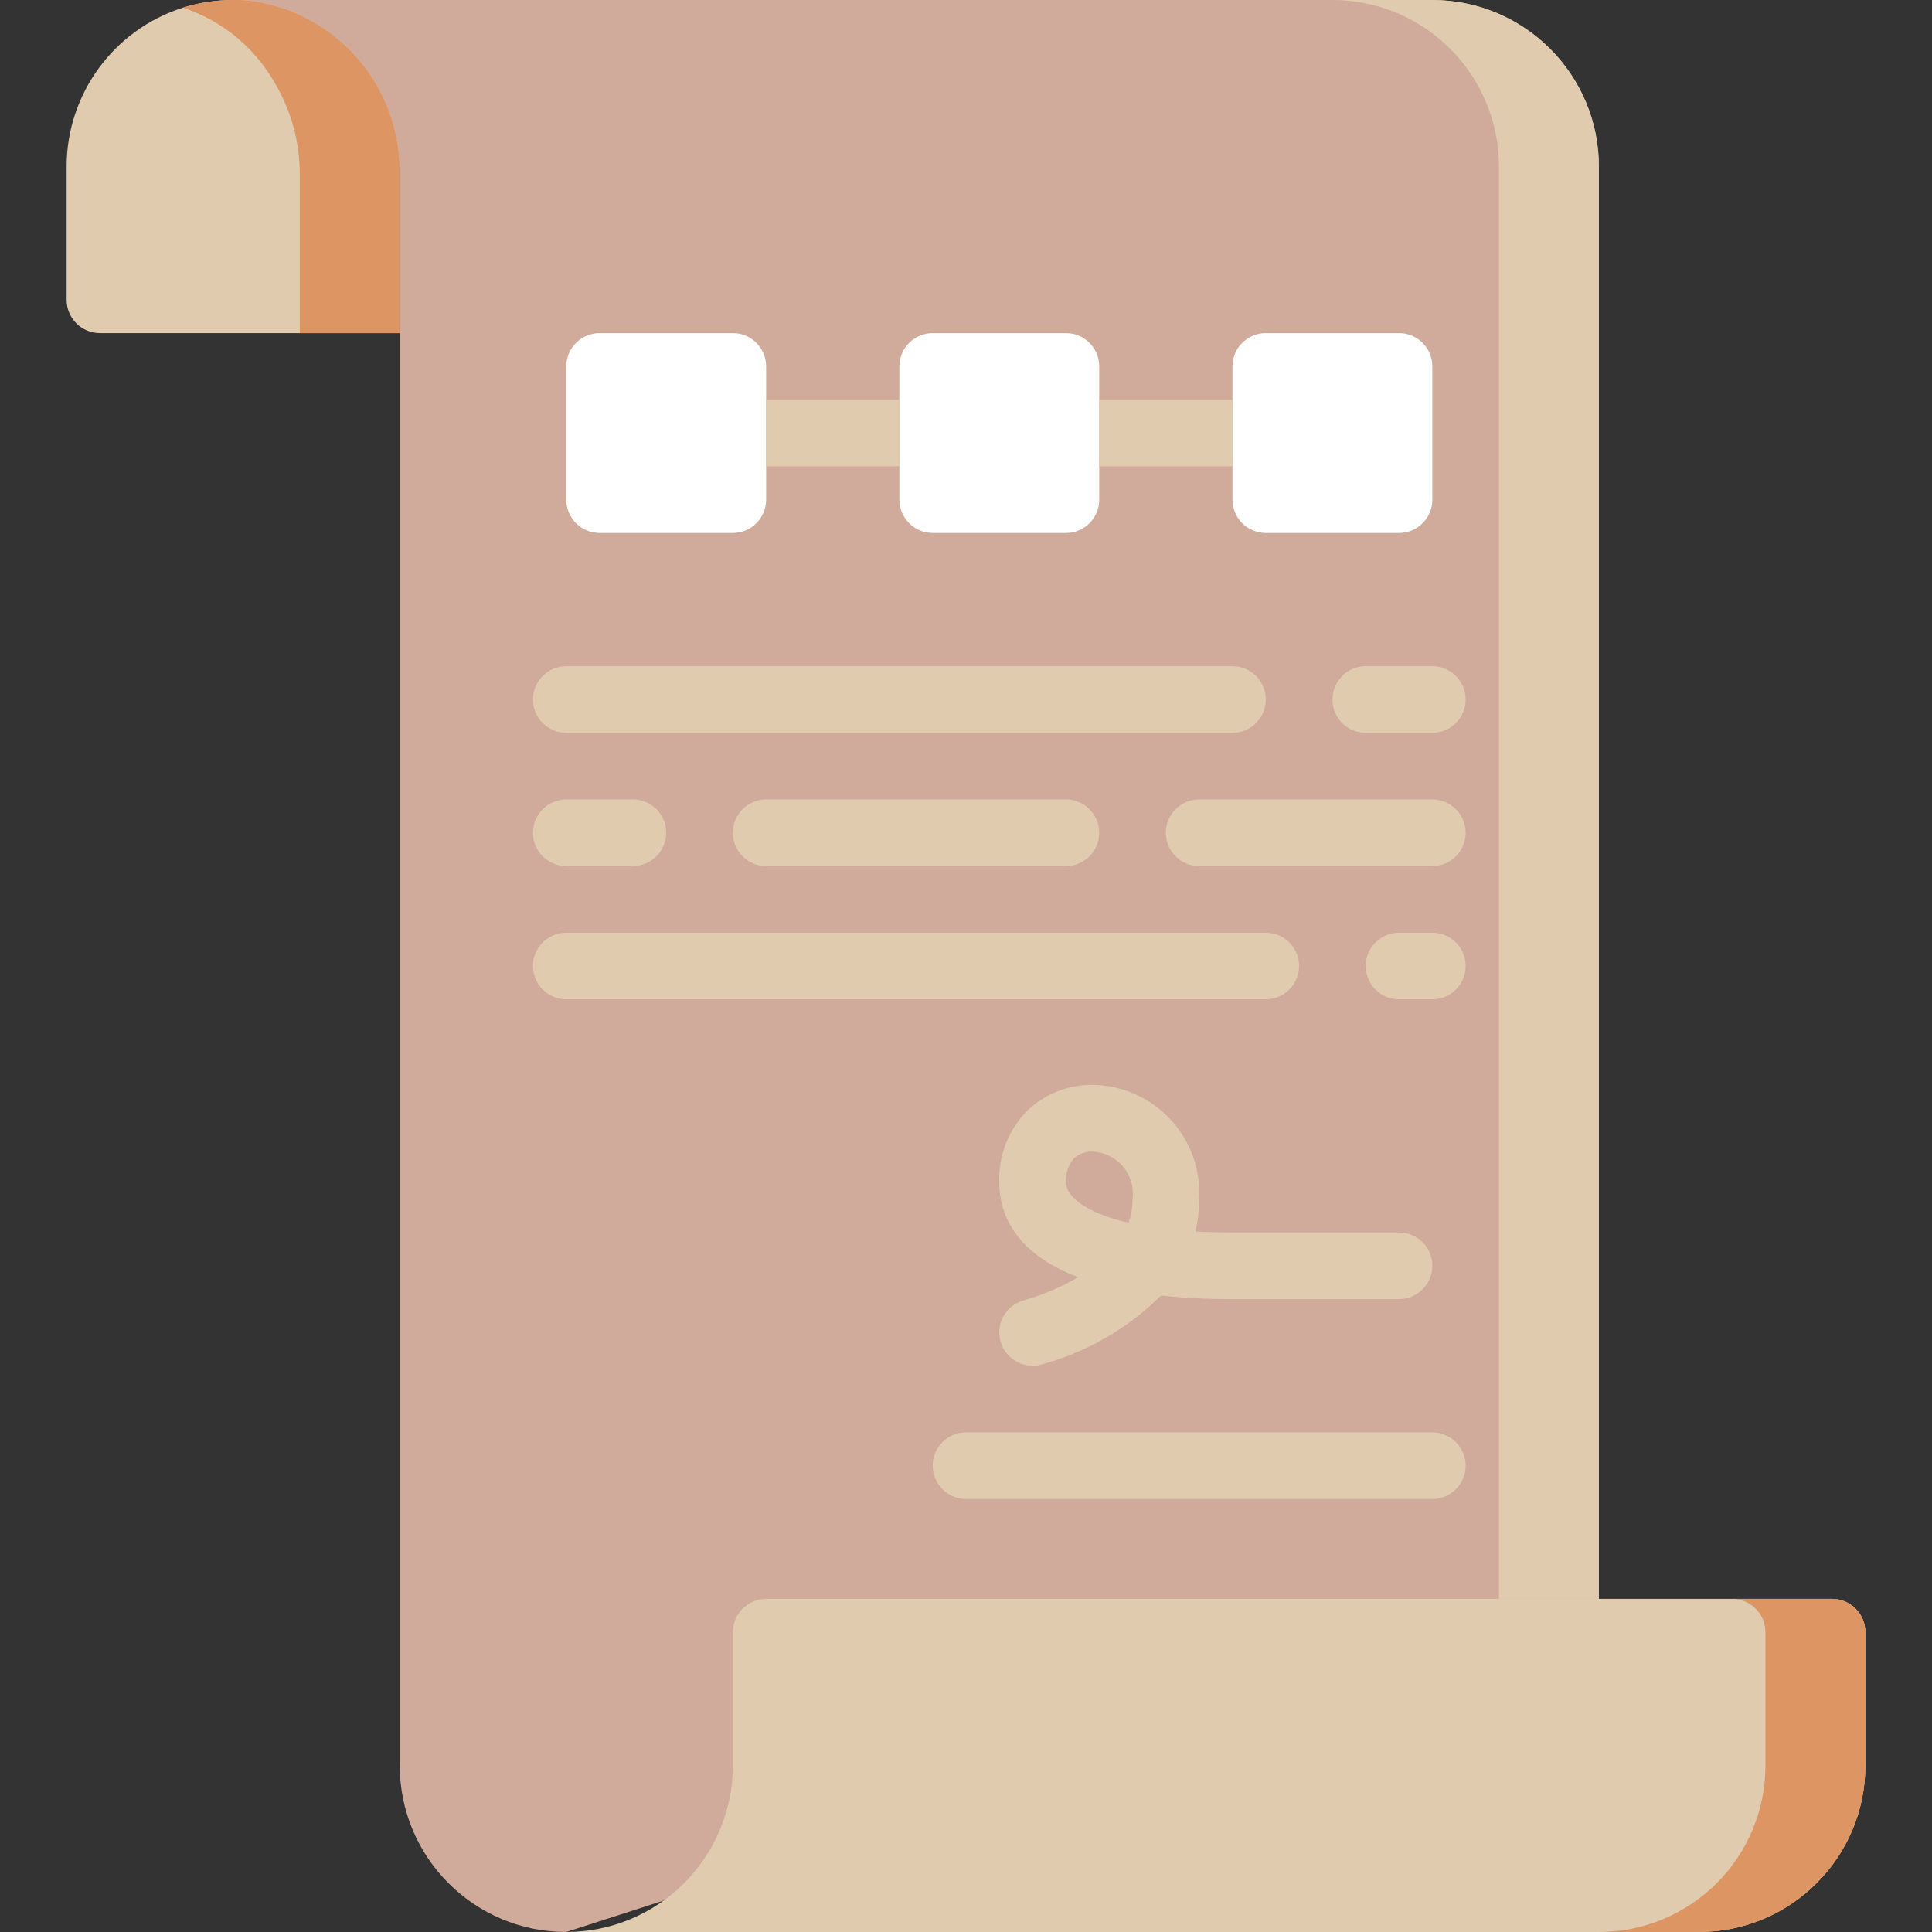 <svg width="96" height="96" viewBox="0 0 96 96" fill="none" xmlns="http://www.w3.org/2000/svg">
<rect x="0" y="0" width="96" height="96" fill="#333333" stroke="none"/>
<g clip-path="url(#clip0)">
<path d="M28.138 96C23.567 96 19.862 92.295 19.862 87.724V16.552L19.443 16.221C15.486 12.928 13.323 7.954 13.612 2.814C13.665 1.218 13.187 0 11.586 0H71.172C73.367 0 75.472 0.872 77.024 2.424C78.576 3.976 79.448 6.081 79.448 8.276V79.448L28.138 96Z" fill="#D0AA9A"/>
<path d="M19.862 8.64V16.552H4.965C4.051 16.552 3.31 15.811 3.31 14.897V8.276C3.313 4.668 5.648 1.475 9.087 0.381C9.901 0.127 10.749 -0.001 11.602 2.71361e-05C11.868 -0.005 12.133 0.006 12.397 0.033C16.716 0.579 19.932 4.287 19.862 8.64Z" fill="#E0CBAF"/>
<path d="M92.69 81.103V87.724C92.69 92.295 88.985 96 84.414 96H28.138C30.333 96 32.438 95.128 33.99 93.576C35.542 92.024 36.414 89.919 36.414 87.724V81.103C36.414 80.189 37.155 79.448 38.069 79.448H91.035C91.949 79.448 92.69 80.189 92.69 81.103Z" fill="#E0CBAF"/>
<path d="M36.414 16.552H29.793C28.879 16.552 28.138 17.293 28.138 18.207V24.828C28.138 25.742 28.879 26.483 29.793 26.483H36.414C37.328 26.483 38.069 25.742 38.069 24.828V18.207C38.069 17.293 37.328 16.552 36.414 16.552Z" fill="white"/>
<path d="M52.965 16.552H46.345C45.431 16.552 44.69 17.293 44.69 18.207V24.828C44.69 25.742 45.431 26.483 46.345 26.483H52.965C53.879 26.483 54.62 25.742 54.62 24.828V18.207C54.62 17.293 53.879 16.552 52.965 16.552Z" fill="white"/>
<path d="M69.517 16.552H62.896C61.982 16.552 61.241 17.293 61.241 18.207V24.828C61.241 25.742 61.982 26.483 62.896 26.483H69.517C70.431 26.483 71.172 25.742 71.172 24.828V18.207C71.172 17.293 70.431 16.552 69.517 16.552Z" fill="white"/>
<path d="M79.448 8.276V79.448H74.482V8.276C74.482 6.081 73.611 3.976 72.058 2.424C70.506 0.872 68.401 0 66.207 0H71.172C75.743 0 79.448 3.705 79.448 8.276Z" fill="#E0CBAF"/>
<path d="M92.69 81.103V87.724C92.69 92.295 88.984 96 84.414 96H79.448C84.019 96 87.724 92.295 87.724 87.724V81.103C87.724 80.189 86.983 79.448 86.069 79.448H91.034C91.949 79.448 92.69 80.189 92.69 81.103Z" fill="#DC9563"/>
<path d="M19.862 8.64V16.552H14.896V8.64C14.896 7.017 14.45 5.425 13.605 4.039C12.598 2.307 10.99 1.005 9.086 0.381C9.901 0.127 10.749 -0.001 11.602 2.71361e-05C11.867 -0.005 12.133 0.006 12.397 0.033C16.716 0.579 19.932 4.287 19.862 8.64Z" fill="#DC9563"/>
<path d="M71.171 74.483H47.999C47.085 74.483 46.344 73.742 46.344 72.828C46.344 71.913 47.085 71.172 47.999 71.172H71.171C72.085 71.172 72.826 71.913 72.826 72.828C72.826 73.742 72.085 74.483 71.171 74.483Z" fill="#E0CBAF"/>
<path d="M51.31 67.862C50.474 67.863 49.768 67.24 49.666 66.41C49.563 65.581 50.095 64.805 50.906 64.601C51.839 64.335 52.734 63.952 53.572 63.463C50.3 62.221 49.654 60.179 49.654 58.759C49.603 57.413 50.118 56.107 51.076 55.16C51.944 54.342 53.096 53.893 54.289 53.907C55.756 53.925 57.151 54.541 58.152 55.614C59.152 56.687 59.67 58.122 59.586 59.586C59.587 60.128 59.526 60.667 59.405 61.195C59.968 61.225 60.582 61.241 61.241 61.241H69.516C70.431 61.241 71.172 61.982 71.172 62.897C71.172 63.811 70.431 64.552 69.516 64.552H61.241C60.054 64.557 58.867 64.498 57.687 64.375C56.03 66.024 53.969 67.209 51.71 67.812C51.579 67.845 51.445 67.862 51.31 67.862ZM54.289 57.224C53.951 57.213 53.622 57.332 53.369 57.555C53.082 57.888 52.937 58.32 52.965 58.759C52.965 59.321 53.71 60.212 56.073 60.758C56.207 60.382 56.275 59.986 56.275 59.586C56.352 59.004 56.181 58.416 55.803 57.967C55.425 57.518 54.876 57.248 54.289 57.224Z" fill="#E0CBAF"/>
<path d="M62.896 49.655H28.137C27.223 49.655 26.482 48.914 26.482 48C26.482 47.086 27.223 46.345 28.137 46.345H62.896C63.81 46.345 64.551 47.086 64.551 48C64.551 48.914 63.81 49.655 62.896 49.655Z" fill="#E0CBAF"/>
<path d="M71.172 49.655H69.516C68.602 49.655 67.861 48.914 67.861 48C67.861 47.086 68.602 46.345 69.516 46.345H71.172C72.086 46.345 72.827 47.086 72.827 48C72.827 48.914 72.086 49.655 71.172 49.655Z" fill="#E0CBAF"/>
<path d="M31.447 43.035H28.137C27.223 43.035 26.482 42.293 26.482 41.379C26.482 40.465 27.223 39.724 28.137 39.724H31.447C32.362 39.724 33.103 40.465 33.103 41.379C33.103 42.293 32.362 43.035 31.447 43.035Z" fill="#E0CBAF"/>
<path d="M52.965 43.035H38.068C37.154 43.035 36.413 42.293 36.413 41.379C36.413 40.465 37.154 39.724 38.068 39.724H52.965C53.879 39.724 54.62 40.465 54.62 41.379C54.62 42.293 53.879 43.035 52.965 43.035Z" fill="#E0CBAF"/>
<path d="M71.172 43.035H59.585C58.671 43.035 57.93 42.293 57.93 41.379C57.93 40.465 58.671 39.724 59.585 39.724H71.172C72.086 39.724 72.827 40.465 72.827 41.379C72.827 42.293 72.086 43.035 71.172 43.035Z" fill="#E0CBAF"/>
<path d="M61.24 36.414H28.137C27.223 36.414 26.482 35.673 26.482 34.759C26.482 33.844 27.223 33.103 28.137 33.103H61.24C62.155 33.103 62.896 33.844 62.896 34.759C62.896 35.673 62.155 36.414 61.24 36.414Z" fill="#E0CBAF"/>
<path d="M71.172 36.414H67.862C66.948 36.414 66.207 35.673 66.207 34.759C66.207 33.844 66.948 33.103 67.862 33.103H71.172C72.086 33.103 72.827 33.844 72.827 34.759C72.827 35.673 72.086 36.414 71.172 36.414Z" fill="#E0CBAF"/>
<path d="M38.068 19.862H44.689V23.172H38.068V19.862Z" fill="#E0CBAF"/>
<path d="M54.62 19.862H61.241V23.172H54.62V19.862Z" fill="#E0CBAF"/>
</g>
<defs>
<clipPath id="clip0">
<rect width="96" height="96" fill="white"/>
</clipPath>
</defs>
</svg>
